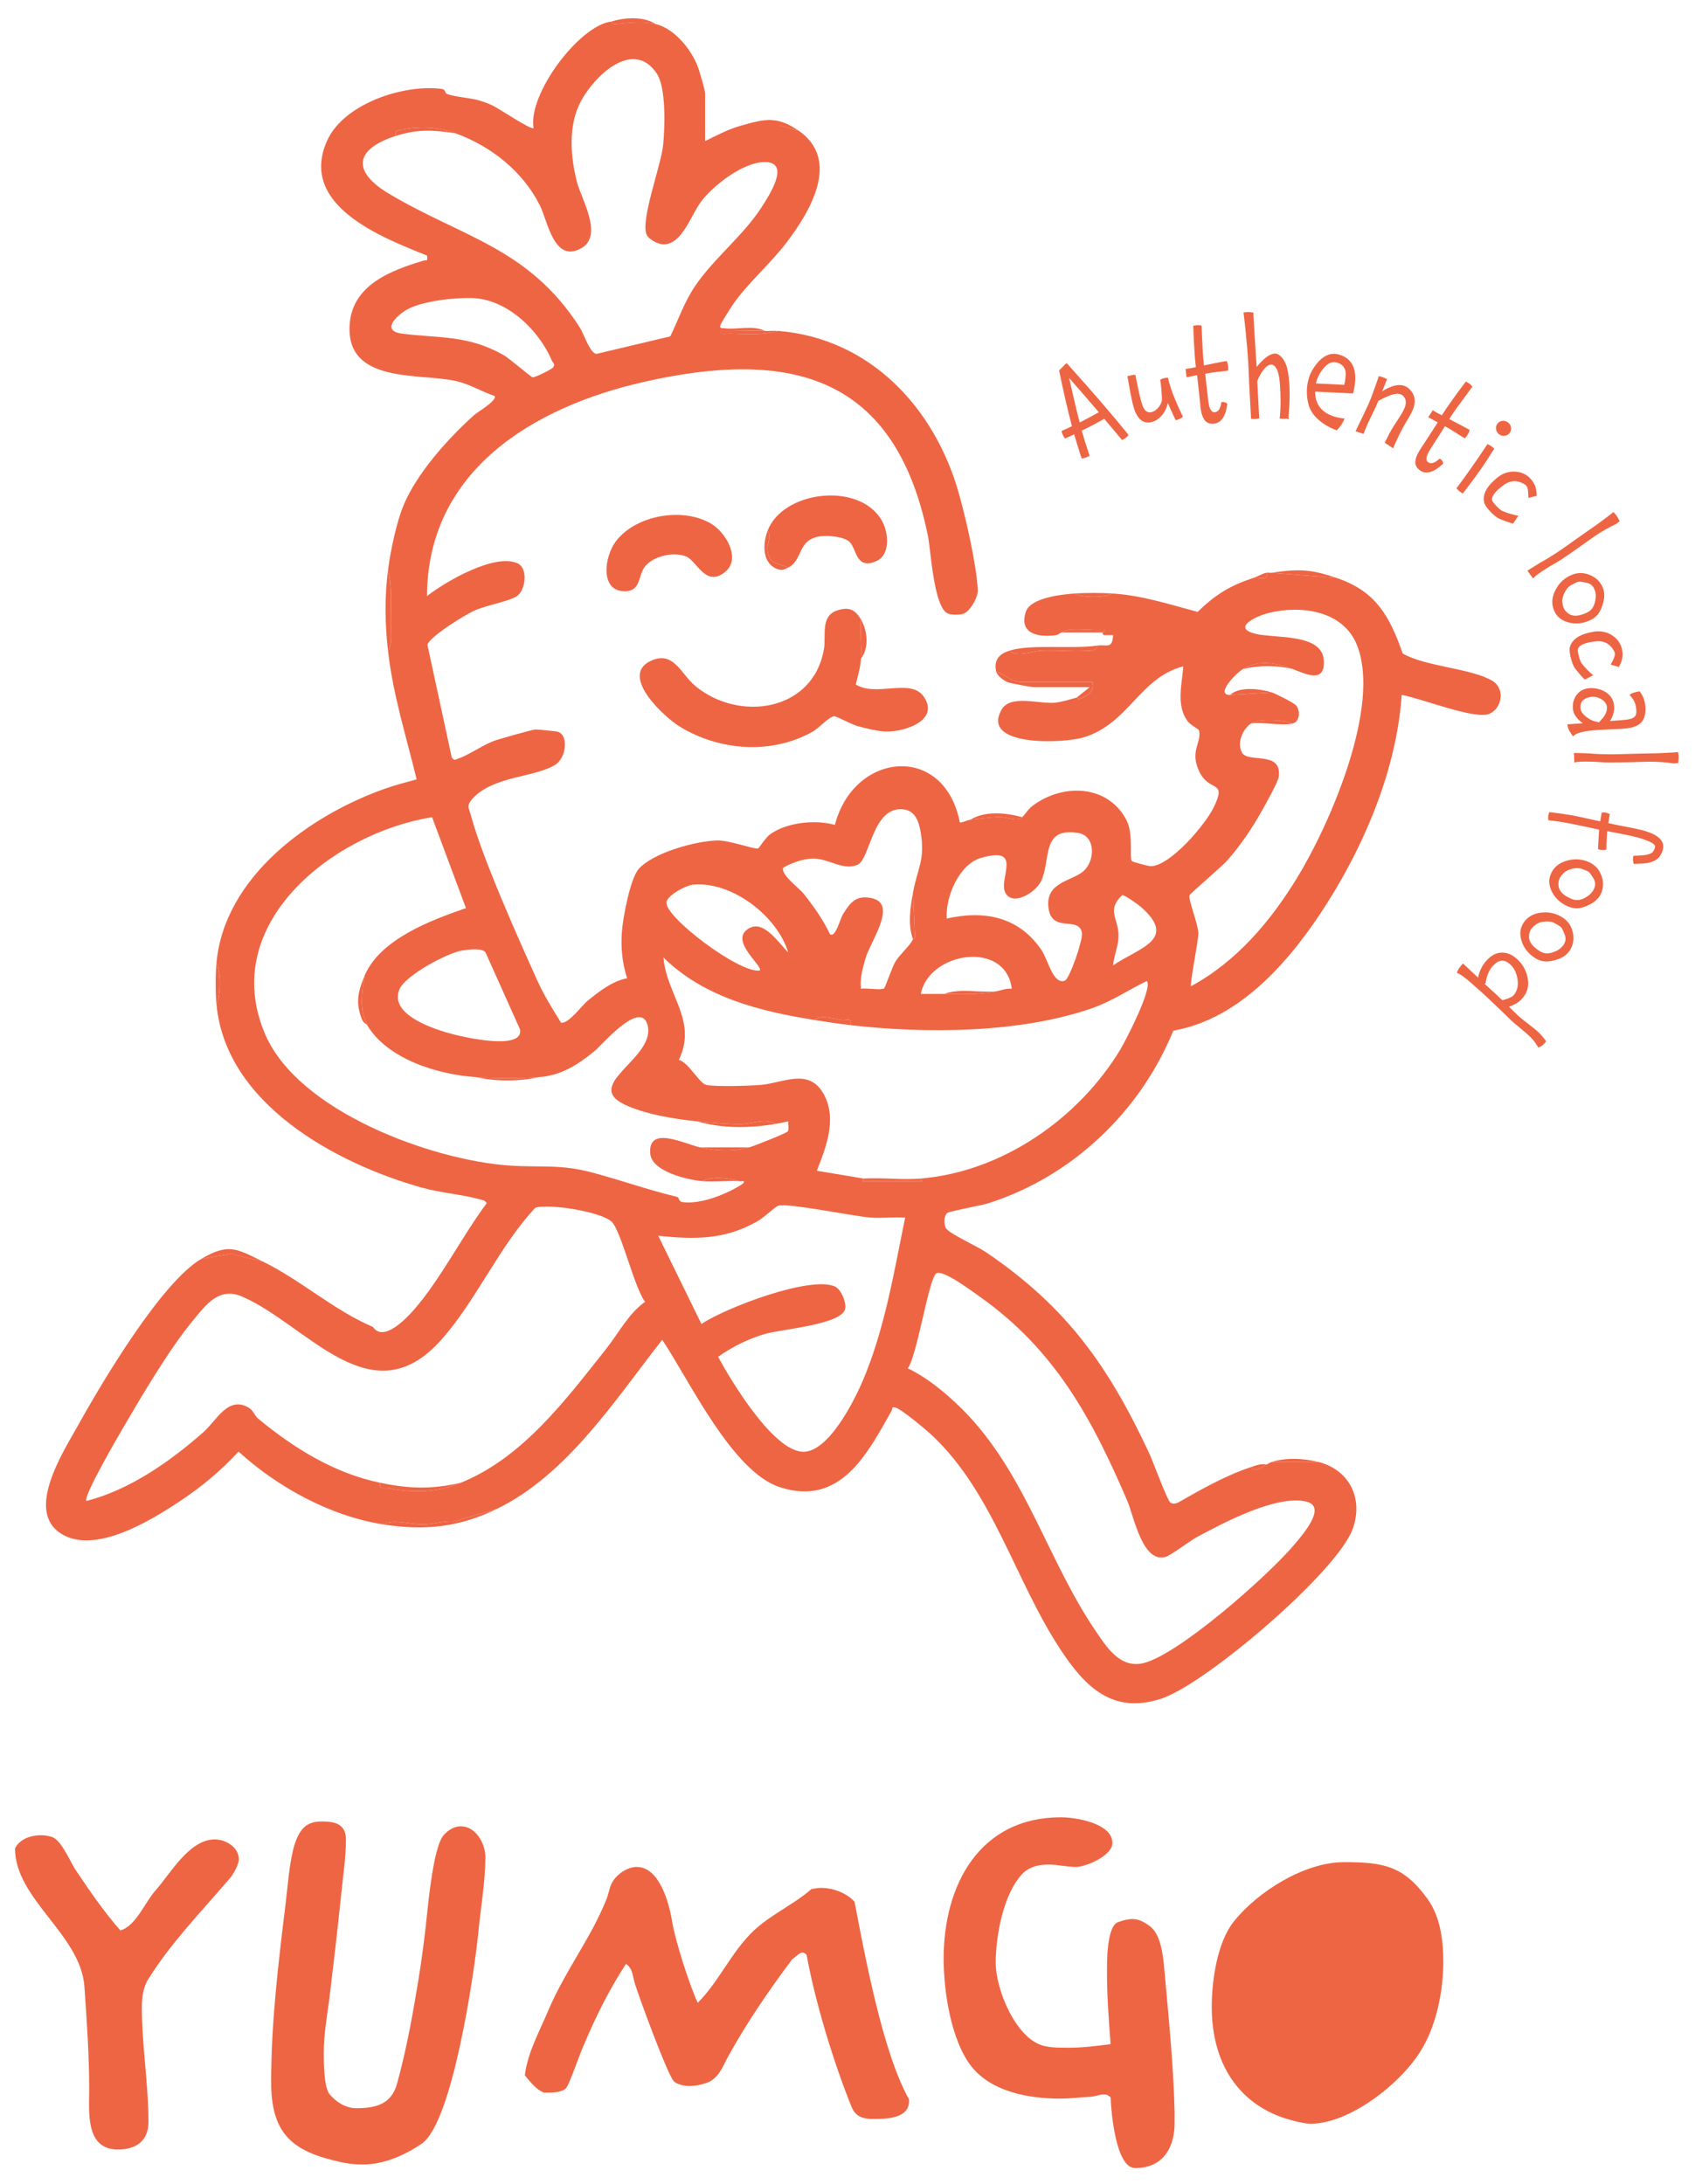 <?xml version="1.0" encoding="UTF-8"?>
<svg id="Layer_1" xmlns="http://www.w3.org/2000/svg" version="1.1" viewBox="0 0 919.83 1184.72">
  <!-- Generator: Adobe Illustrator 29.4.0, SVG Export Plug-In . SVG Version: 2.1.0 Build 152)  -->
  <defs>
    <style>
      .st0 {
        isolation: isolate;
      }

      .st1 {
        fill: #ee6544;
      }
    </style>
  </defs>
  <g>
    <path class="st1" d="M809.87,369.34c-11.11-6.79-36.11-7.64-48.65-14.81-7.17-20.49-14.67-33.87-35.86-41.01l-35.27-2.82c-.89.13-1.96-.17-2.81,0,1.03,4.56-3.33,2.46-7.06,2.82-12.59,4.04-20.71,9.06-30.3,18.41-15.09-4.02-30.16-8.95-45.87-9.95-5.51,2.39-15.93,2.34-21.15,0-6.99.48-23.68,2.37-26.17,9.78-3.97,11.77,6.24,14.06,15.76,12.86,2.1-.27,3.18-1.47,3.36-1.48.49-.07,2.05-1.27,4.79-1.51,6.08-.54,13.02.56,19.21.13-.18.65-1.41,1.17-1.43,1.38-.07.64,0,1.2.71,1.4h4.94c-.48,7.79-3.4,4.93-8.47,5.65-.99,3.22-3.64,2.75-6.27,2.91-7.96.45-16.14-.49-24.11-.14-5.46.24-12.54,3.76-17.58.06-5.56,1.78-8.44,5.22-7.04,11.28,4.09,1.37,8.89,5.65,13.4,5.65h38.78c1.57,4.81-2.75,7.82-6.96,9.16-.86.27-1.43-.72-1.5-.71-3.76,1-8.23,2.48-12,2.81-8.64.73-24-4.55-28.74,3.68-11.73,20.33,33.62,18.48,44.66,15.06,24.52-7.61,30.1-32.3,53.9-38.49-.68,9.67-3.97,20.88,2.17,29.56,1.68,2.37,6.16,4.38,6.37,5.28,1.54,6.66-5.2,10.96.08,22.14,5.56,11.76,15.3,4.19,7.91,19.48-4.53,9.35-23.44,31.68-34.1,31.96-1.34.04-10.17-2.37-10.45-2.82-1.19-1.81.92-14.84-2.72-21.97-9.98-19.54-34.56-20.32-50.94-8.05-2.7,2.02-3.92,4.59-5.76,6.23-3.15,2.78-7.81-.17-11.94-.08-5.46.08-10.87.88-16.26,1.5-1.4.16-5.1,1.91-5.63,1.41-8.49-43.22-57.52-38.29-67.8,1.38-10.53-3.01-26.09-1.38-35.08,5.05-2.6,1.86-6.14,7.69-6.65,7.76-2.53.4-15.5-4.55-22.31-4.36-11.61.32-34.59,6.62-42.44,15.47-4.63,5.22-8.68,26.94-9.15,34.56-.54,8.64.24,16.53,2.88,24.72-7.99,1.47-15.04,7.04-21.18,12-3.5,2.81-10.48,12.76-14.68,12.1-4.57-7.36-9.19-14.74-12.79-22.69-10.41-23-29.82-66.4-36.04-89.48-1.12-4.18-2.72-5.48.72-9.28,11.44-12.58,33.7-11.41,44.99-18.48,5.96-3.73,7.38-15.97,1.37-17.92-.69-.23-11.52-1.31-12.24-1.21-2.85.41-16.96,4.49-20.92,5.68-6.62,2-15.11,8.29-20.95,10.11-1.72.55-2.09,1.41-3.47-.71l-13.19-61.02c1.28-4.55,20.46-16.24,25.34-18.48,6.42-2.95,19.02-5.08,23.15-7.86,4.87-3.28,6.18-14.97.66-17.72-12.14-6.08-39.57,9.91-49.37,17.65.24-68.18,57.86-102.55,117.31-116.11,80.54-18.35,136.79-3.37,154.51,83.34,1.68,8.19,3.18,39.91,11.24,42.37,2.12.65,5.83.69,7.93.01,3.6-1.14,8.09-8.85,7.91-12.92-.65-13.61-6.58-39.55-10.48-53.11-13.21-46.04-48.2-83.51-98.02-87.45-7.58,2.34-18.04,1.74-26.1,1.41-1.72-.07-5.25,1.06-4.91-1.4,7.95.21,16.02-.35,23.96-.01-6.3-3.28-15.04-.51-21.88-1.41-1.41-.18-3.06.37-2.08-2.09.48-1.2,5.31-8.88,6.42-10.52,8.08-11.79,20.61-22.43,29.41-34.05,12.81-16.93,29.39-44.59,6.47-60.54l-10.55-2.85-20.49.04c-7.55,2.15-12.85,5.11-19.74,8.46v-26.09c0-1.47-3.13-12.2-3.98-14.37-3.6-9.32-12.66-20.64-22.83-23.01-7.65-1.78-14.5-.64-21.84,0-2.32.2-2-1.41-2.13-1.4-17.38,1.96-45.45,39.32-42.31,57.81-1.21,1.27-18.82-10.65-22.28-12.27-10.38-4.88-16.08-3.52-24.61-6.17-1.3-.41-.59-2.5-3.09-2.82-20.57-2.64-53.2,8.03-62.15,28.32-15.36,34.77,29.28,52.1,54.3,62.08.42,3.71-.07,2.23-2.06,2.82-17.56,5.28-38.7,13.19-39.93,34.97-1.82,32.02,38.09,25.82,57.79,30.31,7.58,1.72,13.67,5.68,20.87,8.06,1.75,2.37-9.25,8.7-11.29,10.55-13.98,12.64-30.72,31.17-38.06,48.67-3.81,9.09-7.21,25.14-8.46,35.27,2.33,8.75,1.41,19.5,1.45,28.83.01,4.55,1.07,11.04-1.45,14.89,2.6,23.7,9.93,46.7,15.53,69.79-5.65,1.57-11.39,3.02-16.94,4.97-40.82,14.32-87.39,47.71-91.68,94.49,2.39,6.01,2.34,16.86,0,22.57,4.93,53.97,64.92,86.42,111.42,99.43,10.43,2.91,22.19,3.74,31.67,6.41,1.54.44,2.6.42,3.56,2.05-13.29,17.77-25.07,41.31-39.49,57.79-4.69,5.35-16.66,17.63-22.24,9.35-21.26-9.11-38.74-25.1-59.54-35.39l-17.62-4.32-16.22,2.91c-21.52,12.83-53.38,66.28-66.31,89.55-8.25,14.82-29.75,47.54-8.94,59.75,18.3,10.73,47.96-7.47,63.57-17.8,11.76-7.79,22.59-16.7,32.12-27.09,21.15,19.27,49.71,34.96,78.29,39.46,6.51-3.08,14.37.17,21.93.07,5.59-.07,11.04-2.2,16.74-1.6l23.38-6.93c38.15-18.64,64.04-59.13,89.57-91.66,14.56,21.69,37.86,71.55,63.87,79.97,32.87,10.65,47.44-18.16,60.64-41.51.71-1.24-.51-2.39,2.23-1.64,3.16.85,16.87,12.34,19.99,15.3,32.95,31.22,44.77,78.45,69.18,115.59,13.5,20.53,28.38,35.69,54.95,26.95,24.1-7.91,95.54-68.8,103.88-92.16,5.84-16.33-1.75-31.91-18.59-36.23h-25.4c-1.34.44-2.05,1.1-2.81,1.4-2.17.86-6.18,4.91-8.47,1.41-13.68,4.49-26.94,12.06-39.43,19.16-1.44.66-2.94,1.02-4.36,0-1.61-1.16-9.54-22.73-11.41-26.71-22.24-47.49-44.75-79.29-88.48-108.99-4.59-3.11-18.64-9.54-21.36-12.49-1.88-2.03-1.74-7.41.34-8.88,1.37-.99,18.24-3.97,22.25-5.24,45.5-14.53,82.38-49.68,100.32-93.6,37.05-6.56,64.38-39.07,83.62-69.42,20.97-33.09,37.67-73.4,40.32-112.71,9.91,1.57,39.73,13.6,47.56,10.24,6.88-2.95,8.8-13.54,1.68-17.89h-.02ZM210.98,105.03c-20.16-12.04-18.51-24.16,3.8-31.3-.79-3.39,1.78-3.12,4.14-3.54,9.93-1.81,18.95-1.26,28.31,2.13,19.34,7.02,36.72,20.78,45.9,39.43,4.11,8.33,7.65,31.57,22.6,22.72,11.68-6.89-.24-26.54-2.61-35.65-3.6-13.89-4.86-30.85,2.09-43.85,7.37-13.81,28.48-34.28,41.25-15.01,5.08,7.65,4.33,29.04,3.43,38.54-1.07,11.21-12.49,40.97-8.97,48.81,1.23,2.74,6.64,5.45,9.63,5.25,10.31-.66,14.41-16.56,20.7-24.24,6.93-8.49,21.98-20.06,33.28-20.4,15.09-.44,2.81,18.18-1.14,24.34-9.91,15.46-25.96,27.81-36.13,42.83-5.99,8.82-8.94,17.97-13.53,27.39l-39.95,9.47c-3.47.13-6.97-10.91-9.12-14.27-27.8-43.41-63.96-48.92-103.67-72.65h-.01ZM218.23,181c-11.62-1.47-3.2-9.74,2.61-13.05,8.29-4.72,26.37-6.64,35.78-6.24,18.72.8,35.85,17.34,42.88,33.95.58,1.38,2.02,1.61.69,3.64-.64.97-9.95,5.6-11.17,5.38-.99-.2-12.55-10.28-15.98-12.21-19.33-10.81-34.34-8.89-54.81-11.48h0ZM532.36,465.39c23.18-6.75,9.37,11.18,13.16,18.79,3.8,7.64,16.28.21,19.36-6.04,5.7-11.59-.24-29.49,20.03-26.32,9.9,1.55,9.35,15.05,3.2,20.64-6.17,5.62-21.32,5.87-19.06,20.51,2.05,13.31,16.65,3.76,18.09,13.14.59,3.83-6.72,24.99-9.33,25.89-6.38,2.2-8.94-11.2-12.66-16.67-12.23-18-30.78-21.66-51.35-17.05-.88-11.66,6.66-29.44,18.57-32.9h0ZM549.06,536.36c-2.96-.3-5.68.85-8.47,1.41-9.39,1.89-18.4,1.6-28.21,1.41-4.22-.08-8.47.07-12.69,0,4.36-22.79,46.07-29.52,49.37-2.82h0ZM424.87,470.84c4.5-2.72,10.98-5.03,16.29-5.1,8.57-.14,16.57,6.92,24.34,3.29,6.79-3.19,7.98-32.03,24.88-29.96,6.32.78,8.23,6.55,9.19,12.07,2.67,15.3-1.67,19.74-4.11,33.04l1.06,23.66c.38,1.07-.89,1.38-1.06,1.72-1.91,3.78-7.14,8.12-9.63,12.24-1.81,3.02-5.42,13.95-6.08,14.37-1.79,1.16-9.61-.4-12.51.2-.66-5.9.92-11.05,2.47-16.59,2.47-8.82,17.56-29.27,3.59-32.49-8.6-1.98-11.87,2.16-15.95,8.82-1.37,2.23-4.07,13.06-6.99,10.62-3.54-7.65-8.94-15.25-14.17-21.81-2.77-3.47-12.01-9.93-11.31-14.09h0ZM361.69,489.32c.73-3.83,10.56-9.11,14.6-9.44,21.08-1.79,45.36,16.96,51.46,36.75-5.6-5.44-14.08-19.16-22.67-12.1-8.25,6.78,9.36,19.84,7.16,21.95-10.89,1.67-52.05-29.37-50.54-37.16h0ZM263.45,516.59l18.82,41.97c1.64,11.34-29.75,4.22-36.47,2.48-9.87-2.56-35.3-10.62-28.89-24.66,3.37-7.37,26.02-19.64,34.18-20.81,3.2-.45,10.28-1.48,12.35,1.02h.01ZM144,561.29c-26.1-60.3,37.17-109.56,90.47-117.97l18.4,49.3c-19.09,6.56-46.76,16.96-55.02,36.69-1.43,9.42-2.98,17.87,1.41,26.8,11.07,18.51,38.35,26.81,59.24,28.21,9.84.66,24.04.71,33.86,0,12.01-.88,21.11-6.61,30.28-14.15,4.05-3.35,24.66-27.69,28.66-14.49,5.46,18.04-35.42,32.4-12.42,43.46,11.01,5.28,27.4,7.98,39.52,9.15,6.54.64,16.87,1.51,23.27,1.51,6.41-.01,13.51-3.53,19.05-.1,2.39-.41,4.69-.93,7.04-1.4-.2,1.67.55,4.07-.24,5.41-.56.97-18.34,7.99-20.91,8.68-8.91,2.41-17.77,1.96-26.8,0-8.05-1.74-28.48-12.35-26.91,3.56.95,9.57,20.12,14.1,28.32,14.78,5.29-2.8,13.98-1.84,19.74,0,1.1.35,4.09-.88,2.13,1.41-8.17,5.48-22.84,11.32-32.56,9.98-2.51-.35-1.84-2.53-3.06-2.84-16.38-3.98-30.17-8.95-45.83-13.16-17.82-4.79-28.21-2.65-45.49-3.88-42.31-3.01-114.13-29.37-132.15-70.96h0ZM328.99,731.67c-22.01,27.69-45.28,59.06-78.95,72.68-13.13,5.31-25.09,5.62-39.07,3.01-2.61-.48-5.49,1.21-4.66-3.01-24.89-5.15-46.76-18.73-66.14-34.7-1.98-1.62-2.61-4.52-5.24-6.06-11.21-6.55-17.34,6.95-24.51,13.27-18.04,15.91-39.94,31.3-63.49,37.36-2.06-2.13,17.34-35.34,20.02-39.93,10.22-17.49,24.62-41.89,37.22-57.28,7.51-9.16,14.58-19.21,27.46-13.57,35.49,15.57,69.94,66.02,107.85,23.34,19.23-21.66,31.29-50.56,51.05-71.65,7.72-2.27,35.18,2.1,41.28,7.5,5.17,4.57,12.4,35.99,18.25,43.55-9.08,6.49-14.2,16.81-21.08,25.48h0ZM468.45,748.43c-4.77,11.29-18.92,39.71-32.91,39.09-16.08-.72-38.57-38.1-45.86-51.49,7.62-5.42,16.69-9.9,25.68-12.48,8.73-2.48,41-5.01,43.2-13.31.96-3.57-2.15-10.89-5.45-12.35-13.43-6.01-59.51,11.59-72.47,20.33l-23.42-47.85c19.6,2.05,35.99,2.22,53.62-7.75,3.84-2.16,9.12-7.45,11.29-8.46,4.24-1.98,41.27,5.65,50.05,6.31,6.3.47,12.73-.32,19.03.01-6.03,29.31-11.04,60.24-22.77,87.94h0ZM532.01,703.62c40.55,28.77,60.54,65.82,79.78,110.62,3.5,8.13,8.06,33.5,20.51,30.41,2.85-.69,13.3-8.74,17.35-10.91,14.39-7.74,43.05-22.97,59.17-19.2,11.69,2.75-2.13,18.24-6.72,23.69-13.72,16.25-61.85,58.94-81.38,63.9-12.85,3.25-20.25-8.67-26.58-18.04-25.05-37.05-36.85-81.96-68.25-115.81-8.92-9.61-21.56-20.49-33.26-26.01,5.17-7.03,11.38-48.95,15.49-51.53,3.56-2.24,19.94,10.09,23.89,12.89h0ZM608.02,569.24c-22.6,37.5-63.93,66.31-108.33,70.08l.72,1.41h-32.49l.73-1.41-25.4-4.24c5.05-12.66,11.03-28.07,3.91-41.27-8.06-14.94-22.02-6.31-34.25-5.29-6.3.52-24.1,1.09-29.61.03-3.64-.69-9.6-12.21-14.91-13.61,10.28-21.33-6.76-35.3-8.34-55.51,22.02,21.63,52.15,29.11,81.8,33.86,3.7-3.09,10.35-.65,14.81.06,2.63.41,5.73-1.79,4.93,2.77,40.87,4.67,91.94,4.42,131.12-9.23,10.63-3.7,19.67-9.91,29.66-14.74,3.3,3.76-11.35,32.09-14.36,37.1h0ZM604.07,523.67c.41-5.65,2.95-10.35,2.92-16.22-.03-9.29-6.71-13.65,2.03-21.9,1.47.03,8.41,4.94,9.98,6.3,20.61,17.9-1.12,22.32-14.94,31.82h0ZM703.93,476.15c-14.41,23.58-32.92,45.5-57.55,58.8-.88-1.16,4.04-24.5,3.92-28.91-.1-4.72-5.72-18.54-4.73-20.44.65-1.24,17.32-15.3,20.58-19,6.92-7.88,13.44-17.44,18.54-26.6,1.98-3.54,9.04-16,9.33-18.9,1.47-14.27-17.03-6.75-20.16-13.06-2.64-5.35.52-12.38,4.94-15.53,3.67-2.61,18.3-2.12,22.58,0,4.04-.97,4.4-6.82,2.05-9.78-1.19-1.47-11.1-6.44-13.34-7.14l-22.56,1.41c-8.22-.04,2.98-11.63,7.04-14.1,8.74-5.28,17.97-3.2,26.81,0,6.85,2.5,17.96,8.46,16.98-4.93-1.06-14.4-26.33-11.62-36.78-14.09-13.54-3.19-.13-9.63,7-11.39,17.45-4.31,40.21-1.31,47.75,17.31,13.37,33.02-14.58,97.22-32.42,126.37l.02-.02h0Z"/>
    <path class="st1" d="M480.63,396.82c-4.32-.13-11.11-1.79-15.42-2.99-3.08-.85-11.39-5.39-12.55-5.29-2.77.21-8.17,6.37-11.46,8.24-22.28,12.68-50.7,10.6-72.26-2.6-8.85-5.42-32.18-27.22-16.46-35.34,12.83-6.64,16.93,6.64,24.62,13.09,23.61,19.85,64.27,14.32,70.05-19.96,1.21-7.17-2.09-17.87,7.31-20.88,6.24-2,9.66-.41,12.78,5-.68,6.9.55,14.19,0,21.16-.45,5.63-1.64,8.8-2.81,14.06,10.91,6.93,29.59-3.5,36.68,6.35,9.29,12.92-9.94,19.48-20.49,19.16h0Z"/>
    <path class="st1" d="M393.5,310.27c-10.62,8.57-15.3-6.01-21.11-8.39-6.75-2.74-17.61-.34-22.24,5.25-4.14,4.98-1.96,14.17-11.96,13.58-12.65-.76-10.08-18.86-4.14-26.85,10.8-14.56,36.54-18.88,51.88-9.77,7.92,4.7,16.46,18.97,7.55,26.17h.02,0Z"/>
    <path class="st1" d="M475.69,304.31c-11.15,5.1-10.79-6.35-14.47-10.17-3.04-3.12-11.66-3.73-15.87-3.23-12.75,1.5-9.59,13.19-17.59,16.96-5.49-2.26-10.45-1.88-11.28-9.3-.44-3.84,2.6-7.72-.01-10.45,8.17-22.11,50.53-27.14,62.35-5.22,3.4,6.31,4.36,18-3.12,21.42h-.01Z"/>
    <path class="st1" d="M585.81,379.1c-.86.27-1.43-.72-1.5-.71l7.04-5.63h-30.33c-1.58,0-12.38-2.02-14.2-2.72-2.16-.83-5.73-3.53-6.24-5.75,4.09,1.37,8.89,5.65,13.4,5.65h38.78c1.57,4.81-2.75,7.82-6.96,9.16h0Z"/>
    <path class="st1" d="M595.6,350.18c-.99,3.22-3.64,2.75-6.27,2.91-7.96.45-16.14-.49-24.11-.14-5.46.24-12.54,3.76-17.58.06,11.77-3.76,33.5-.76,47.96-2.82h0Z"/>
    <path class="st1" d="M269.78,818.45c-20.6,10.07-39.42,12.03-62.05,8.46,6.51-3.08,14.37.17,21.93.07,5.59-.07,11.04-2.2,16.74-1.6l23.38-6.93h0Z"/>
    <path class="st1" d="M725.36,313.52l-35.27-2.82c14.81-2.23,21.37-1.88,35.27,2.82Z"/>
    <path class="st1" d="M433.39,70.91l-10.55-2.85-20.49.04c12.76-3.64,19.47-5.22,31.03,2.81h.01Z"/>
    <path class="st1" d="M142.84,684.46l-17.62-4.32-16.22,2.91c14.91-8.89,19.41-5.73,33.84,1.41h0Z"/>
    <path class="st1" d="M554.7,443.28c-3.15,2.78-7.81-.17-11.94-.08-5.46.08-10.87.88-16.26,1.5,8.19-5,19.31-3.83,28.21-1.41h-.01Z"/>
    <path class="st1" d="M467.25,357.24c.55-6.97-.68-14.26,0-21.16,3.47,6.04,4.5,15.37,0,21.16Z"/>
    <path class="st1" d="M355.81,13.08c-7.65-1.78-14.5-.64-21.84,0-2.32.2-2-1.41-2.13-1.4,7.13-2.27,17.63-2.89,23.97,1.4Z"/>
    <path class="st1" d="M715.49,793.07h-25.4c7.58-2.48,17.62-2,25.4,0Z"/>
    <path class="st1" d="M422.11,179.52c-7.58,2.34-18.04,1.74-26.1,1.41-1.72-.07-5.25,1.06-4.91-1.4,7.95.21,16.02-.35,23.96-.01,2.34.1,4.73-.18,7.06,0h-.01Z"/>
    <path class="st1" d="M599.85,341.75c-.18.65-1.41,1.17-1.43,1.38h-22.57c.49-.07,2.05-1.27,4.79-1.51,6.08-.54,13.02.56,19.21.13Z"/>
    <path class="st1" d="M117.46,544.83c-.56-6.11-.56-16.46,0-22.57,2.39,6.01,2.34,16.86,0,22.57Z"/>
    <path class="st1" d="M604.05,321.97c-5.51,2.39-15.93,2.34-21.15,0,6.34-.44,14.8-.41,21.15,0Z"/>
    <path class="st1" d="M427.76,307.87c-2.15,1-3.12,1.76-5.69.88-8.47-2.92-8.26-13.44-5.6-20.63,2.61,2.72-.42,6.61.01,10.45.83,7.43,5.79,7.04,11.28,9.3h0Z"/>
    <path class="st1" d="M687.28,794.47c-2.17.86-6.18,4.91-8.47,1.41,2.88-.95,5.27-2.05,8.47-1.41Z"/>
    <path class="st1" d="M680.22,313.52c2.1-.68,4.6-2.34,7.06-2.82,1.03,4.56-3.33,2.46-7.06,2.82Z"/>
    <path class="st1" d="M210.55,353.01c-1.67-15.2-1.87-28.53,0-43.72,2.33,8.75,1.42,19.5,1.46,28.83.02,4.55,1.07,11.05-1.46,14.9h0Z"/>
    <path class="st1" d="M420.7,609.71c-13.57,2.34-29.01,2.54-42.31-1.41,6.54.63,16.88,1.51,23.27,1.5,6.41,0,13.51-3.52,19.04-.09Z"/>
    <path class="st1" d="M250.04,804.35c-13.13,5.31-25.08,5.63-39.06,3.02-2.62-.49-5.49,1.21-4.67-3.02,15.83,3.28,27.79,3.64,43.72,0h.01Z"/>
    <path class="st1" d="M247.22,72.33c-12.13-1.88-20.65-2.36-32.44,1.41-.8-3.39,1.78-3.12,4.14-3.55,9.92-1.8,18.94-1.26,28.3,2.14h0Z"/>
    <path class="st1" d="M468.66,639.33c10.09-.62,21.07.85,31.03,0l.73,1.41h-32.49l.73-1.41Z"/>
    <path class="st1" d="M292.35,584.32c-10.1,2.37-23.75,2.37-33.85,0,9.84.66,24.04.71,33.85,0Z"/>
    <path class="st1" d="M495.45,509.56c-2.87-7.92-1.47-17.37,0-25.39l1.07,23.66c.38,1.09-.9,1.39-1.07,1.73h0Z"/>
    <path class="st1" d="M441.86,553.29c3.71-3.09,10.35-.65,14.82.05,2.62.41,5.72-1.79,4.92,2.77-6.55-.75-13.23-1.78-19.75-2.82h.01Z"/>
    <path class="st1" d="M690.1,375.57l-22.57,1.41c5.12-4.79,16.44-3.31,22.57-1.41Z"/>
    <path class="st1" d="M540.59,537.77c-9.38,1.89-18.39,1.6-28.21,1.41,8.55-3.22,19.17-.57,28.21-1.41Z"/>
    <path class="st1" d="M406.6,622.4c-8.91,2.41-17.77,1.95-26.8,0h26.8Z"/>
    <path class="st1" d="M701.38,392.5c-5.77,1.38-16.14-1-22.57,0,3.67-2.61,18.29-2.12,22.57,0Z"/>
    <path class="st1" d="M400.96,640.74c-6.46-.38-13.36.53-19.75,0,5.3-2.79,13.98-1.84,19.75,0Z"/>
    <path class="st1" d="M199.26,556.11c-.39-.66-2.06-1.08-2.93-3.35-3.46-9-2.05-14.92,1.52-23.45-1.44,9.41-2.98,17.88,1.41,26.8Z"/>
    <path class="st1" d="M701.38,362.88c-8.83-2.03-17.95-2.03-26.8,0,8.73-5.28,17.97-3.21,26.8,0Z"/>
  </g>
  <g class="st0">
    <g class="st0">
      <path class="st1" d="M84.45,1025.42c8.12-9.09,18.18-27.6,32.15-27.6,5.85,0,12.99,4.22,12.99,10.72,0,2.92-2.92,8.12-4.87,10.39-14.94,17.54-31.82,34.74-44.16,54.55-2.92,4.55-3.57,10.07-3.57,15.59,0,20.78,3.57,41.24,3.57,62.02,0,10.39-6.82,14.94-16.56,14.94-17.86,0-15.59-20.46-15.59-32.8,0-18.19-1.3-37.02-2.6-55.53-1.95-28.25-37.67-47.41-37.67-75.01,2.6-5.2,8.77-7.14,13.96-7.14,2.27,0,4.22.33,6.17.97,4.87,1.62,9.74,12.99,12.34,17.21,7.79,11.69,15.59,23.05,24.68,33.45,8.44-2.27,13.31-15.26,19.16-21.76h0Z"/>
      <path class="st1" d="M185.11,1028.02c-1.95,19.16-4.22,38.32-6.49,57.15-1.3,9.09-2.92,19.16-2.92,28.25,0,4.87,0,19.16,3.25,22.73,3.57,4.22,8.77,7.47,14.29,7.47,11.04,0,19.48-2.27,22.41-13.96,4.22-15.59,7.47-31.82,10.07-47.73,1.95-11.04,3.57-22.08,4.87-33.12,1.3-9.42,3.9-47.73,10.72-53.9,2.27-2.27,5.2-4.22,8.77-4.22,8.12,0,13.31,9.42,13.31,16.56,0,13.96-2.6,27.93-3.9,41.89-2.27,22.08-13.96,101.96-30.52,113.65-9.42,6.49-20.78,11.37-32.15,11.37-4.87,0-9.74-.65-14.61-1.95-25.33-5.85-35.07-16.56-35.07-42.87,0-31.82,3.9-64.62,7.79-96.12,1.3-10.39,1.95-22.41,4.87-32.47,2.6-7.79,5.85-12.66,14.61-12.66,6.82,0,13.31.97,13.31,9.74,0,10.07-1.62,20.13-2.6,30.2h-.01Z"/>
      <path class="st1" d="M409.17,1047.18c9.42-8.77,21.43-13.96,31.17-22.41,1.62-.32,3.25-.65,5.2-.65,6.49,0,13.64,2.6,18.18,7.47,5.52,28.58,15.26,81.83,29.55,107.16.97,10.71-12.66,10.71-19.48,10.71-4.87,0-9.09-.97-11.37-5.84-9.74-23.71-20.13-57.8-24.68-83.13-.65-.65-1.3-1.3-2.27-1.3-1.62,0-3.9,2.6-5.52,3.57-12.66,16.88-25.33,35.39-35.39,53.9-2.6,5.2-5.2,11.37-11.37,13.31-2.92.97-5.84,1.62-9.09,1.62-2.27,0-6.49-.65-8.44-2.6-3.57-3.9-18.83-45.46-21.11-52.93-1.3-3.9-.97-8.12-4.87-10.71-9.09,13.96-16.56,28.9-23.06,44.49-1.95,4.22-7.14,19.48-9.09,22.41-1.62,2.6-6.82,2.92-9.74,2.92h-2.6c-4.22-1.62-7.47-5.85-10.39-9.42,1.62-12.66,8.12-24.03,12.99-35.72,6.82-15.91,16.56-30.2,24.68-45.46,2.6-5.2,5.2-10.39,7.14-15.59.65-2.27,1.3-5.2,2.27-7.14,2.27-4.87,8.44-9.09,13.64-9.09,12.34,0,17.54,19.48,19.16,29.22,1.62,10.39,9.42,34.75,13.96,44.49,11.69-11.69,18.18-27.6,30.52-39.29h0Z"/>
      <path class="st1" d="M583.86,1012.76c-4.87,0-9.74-1.3-14.94-1.3-4.87,0-9.74.97-13.64,4.55-10.72,10.71-14.94,34.1-14.94,48.71s11.04,41.56,26.3,45.14c4.22.97,8.77.97,12.99.97,7.79,0,15.26-.97,23.06-1.95-.97-12.66-1.95-25.65-1.95-38.64,0-5.2-.33-25.65,6.17-27.6,2.6-.97,5.2-1.62,7.79-1.62,3.57,0,6.82,1.95,9.74,4.22,5.84,4.87,6.82,16.56,7.47,23.71,2.27,25.33,4.87,50.98,5.52,76.63v4.87c.33,13.96-5.84,25.65-21.43,25.65-10.39,0-12.99-29.88-13.31-38.32-.97-.97-1.95-1.62-3.57-1.62-2.6,0-5.2,1.3-8.12,1.3-5.2.32-10.39.97-15.59.97-16.89,0-37.02-3.57-48.06-17.21-11.37-14.29-15.26-41.24-15.26-58.78,0-39.94,19.48-76.63,63.65-76.63,8.12,0,27.93,3.25,27.93,13.96,0,6.82-14.29,12.99-19.81,12.99h0Z"/>
      <path class="st1" d="M771.23,1112.12c-10.72,17.86-38.64,39.94-60.07,39.94-1.62,0-3.25-.33-4.87-.65-32.47-6.17-48.71-30.52-48.71-62.67,0-14.29,2.92-35.07,12.01-46.44,12.99-16.23,38.32-32.15,59.75-32.15s32.47,1.95,45.46,20.13c6.82,9.42,8.44,22.41,8.44,33.77,0,15.59-3.57,34.42-12.01,48.06h0Z"/>
    </g>
  </g>
  <g class="st0">
    <g class="st0">
      <path class="st1" d="M608.95,238.72l-9.71-11.53c-3.57,2.02-7.63,4.21-12.19,6.42,1.14,4.14,2.57,8.71,4.25,13.67-1.67.88-3.1,1.36-4.29,1.43l-.73-2.1c-.56-1.89-1.76-5.57-3.38-10.99-1.4.68-3.07,1.41-4.96,2.26-1.06-1.44-1.65-2.81-1.84-4.09,2.01-.91,3.85-1.73,5.61-2.58-2.22-8.45-4.57-18.5-6.96-30.26l4.03-4.05c13.9,15.42,25.13,28.44,33.63,38.97-.62,1.1-1.77,2.01-3.46,2.83v.02ZM580.19,205.03c2.07,9.32,3.95,17.36,5.72,24.15,3.71-1.87,7.19-3.78,10.38-5.54-5.36-6.28-10.68-12.5-16.1-18.61h0Z"/>
    </g>
  </g>
  <g class="st0">
    <g class="st0">
      <path class="st1" d="M638.04,228.01c-1.63-3.46-3.08-6.49-4.28-9.39-.61,2.66-1.69,4.85-3.27,6.7-1.51,1.83-3.34,3.01-5.28,3.55-4.82,1.33-8.21-1.44-10.15-8.44-.61-2.19-1.21-5.12-1.91-8.84-.42-2.51-.85-5.02-1.34-7.51,1.88-.52,3.29-.78,4.3-.79,1.39,6.96,2.38,11.54,2.99,13.73.66,2.38,1.23,3.97,1.81,4.82,1.05,1.6,2.48,2.14,4.17,1.68,1.25-.35,2.45-1.15,3.56-2.47,1.05-1.3,1.7-2.63,1.89-3.89.07-.96-.04-2.82-.27-5.59-.19-2.64-.43-4.46-.67-5.61,1.48-.75,2.86-1.13,4.23-1.03.86,3.6,1.92,6.95,3.16,9.97,1.33,3.34,2.96,7.06,4.97,11.16-.8.76-2.11,1.39-3.91,1.96h0Z"/>
    </g>
  </g>
  <g class="st0">
    <g class="st0">
      <path class="st1" d="M654,202.72c.11.97.7,5.74,1.64,14.39.5,4.58,1.72,6.74,3.66,6.52,1.87-.21,3.04-2.03,3.51-5.48,1.15-.26,2.22.02,3.23.89-.89,6.76-3.31,10.36-7.18,10.78-.52.06-1.11.06-1.7-.01-3.23-.3-5.14-3.36-5.71-9.17-.13-1.23-.45-4.07-.87-8.53l-.94-8.59c-.64.14-3.78.68-5.76,1.09l-.49-4.45c1.42-.16,4.56-.76,5.57-1-.34-3.1-.61-5.55-.67-7.31-.31-4.02-.54-9.09-.75-15.14,1.79-.39,3.29-.42,4.5-.1l.11,2.21c.12,2.27.26,6.51.62,12.8.04,1.56.28,3.76.59,6.6,3.32-.69,6.71-1.39,10.1-2.02l2.18-.37c.71,1.1,1.02,3.35.89,5.13-2.74.63-6.98.7-12.55,1.77h.02Z"/>
    </g>
  </g>
  <g class="st0">
    <g class="st0">
      <path class="st1" d="M697.54,227.15c-.33.11-1.5.05-3.12-.11l.27-2.46c.26-3.5.3-7.66.11-12.35-.2-5.74-.82-9.61-1.75-11.61-.87-1.81-1.86-2.77-3.03-2.84-1.29-.14-2.78.82-4.32,2.81-1.19,1.49-2.13,3.13-2.88,4.85l-.54,1.4c.2,4.56.64,10.51.95,17.81l.13,2.28c-1.52.37-3.02.48-4.44.27l-.13-2.28c-.29-6.46-.87-14.56-1.22-24.4-.07-3.32-.87-15.66-2.74-30.99,1.45-.37,3.79-.31,5.33.04l.07,2.15c.35,6.52,1.17,18.54,1.71,27.35,3.92-4.85,7.3-7.26,10.1-7.3,1.88.04,4.49,2.27,6.01,6.45,1.23,3.52,2.56,12.24,1.3,26.55-.1.64-.11,1.88.04,2.73,0,0-.75-.56-1.87-.37l.02.02Z"/>
    </g>
  </g>
  <g class="st0">
    <g class="st0">
      <path class="st1" d="M725.86,226.46c1.2.28,2.43.44,3.8.57-.79,2.22-2.23,4.34-4.26,6.47l-2.06-.89c-2.66-1.16-5.18-2.63-7.4-4.55-3.12-2.61-5.03-5.53-5.88-8.73-1.11-4.33-1.17-8.62-.17-12.85.63-2.65,1.73-5.06,3.15-7.13,4.2-6.21,8.82-8.53,13.79-6.95,7.91,2.4,10.38,9.46,7.44,21.04l-20.58-1c-.02,7.4,4.08,12.11,12.17,14.02ZM730.2,201.6c-.42-2.44-1.96-4.13-4.71-4.92-2.48-.79-4.94.3-7.38,3.26-2.06,2.52-3.37,5.21-3.98,8.07l15.37.76c.71-3.3.95-5.71.69-7.17h.01Z"/>
    </g>
  </g>
  <g class="st0">
    <g class="st0">
      <path class="st1" d="M756.07,243.24l-4.66-3.14c.83-1.27,1.98-3.95,3.44-6.51,1.48-2.62,3.28-5.16,4.21-6.67,1.97-3.25,6.02-8.58,2.35-12.21-3.05-2.94-9.67.79-13.4,2.72l-1.62,3.76-3.85,7.96c-1.26,2.78-2.61,6.23-2.61,6.23l-4.33-1.44s5.23-10.69,7.04-14.72c1.86-4,5.61-15.19,5.61-15.19.85.15,2.86.74,4.46,1.63,0,0-1.19,3.09-2.64,6.64,3.7-2.37,10.27-5.62,14.7-1.31,6.13,5.96,1.41,12.83-1.92,18.26-1.7,2.8-5.62,10.59-6.79,13.98h.01Z"/>
    </g>
  </g>
  <g class="st0">
    <g class="st0">
      <path class="st1" d="M784.13,231.23c-.53.82-3.07,4.9-7.78,12.21-2.5,3.88-2.91,6.32-1.27,7.37,1.58,1.02,3.64.34,6.18-2.05,1.05.52,1.72,1.41,1.95,2.72-4.95,4.69-9.09,5.97-12.37,3.86-.44-.28-.89-.65-1.31-1.08-2.32-2.27-1.88-5.84,1.34-10.72.67-1.04,2.21-3.44,4.69-7.17l4.67-7.26c-.58-.3-3.36-1.85-5.16-2.78l2.42-3.77c1.2.77,4.02,2.28,4.96,2.73,1.69-2.62,3.02-4.7,4.08-6.1,2.29-3.31,5.3-7.4,8.95-12.23,1.63.82,2.82,1.74,3.56,2.75l-1.3,1.79c-1.34,1.84-3.9,5.21-7.58,10.34-.95,1.24-2.15,3.1-3.7,5.5,3.02,1.55,6.09,3.14,9.12,4.79l1.93,1.09c-.14,1.3-1.32,3.25-2.54,4.54-2.52-1.24-5.86-3.85-10.86-6.53h.02Z"/>
    </g>
  </g>
  <g class="st0">
    <g class="st0">
      <path class="st1" d="M790.35,264.91c4.25-5.59,9.91-13.56,16.87-23.99,1.44.61,2.71,1.42,3.68,2.49l-1.26,1.91c-.64,1.07-2.62,4.24-6.09,9.3-1.72,2.46-4.93,6.8-9.67,13.07-1.06-.46-2.24-1.37-3.52-2.78h-.01ZM816.32,236.43c-1.1.1-2.09-.23-2.99-.98-.85-.71-1.34-1.63-1.49-2.77-.11-1.19.18-2.14.89-2.98.71-.85,1.63-1.34,2.78-1.4s2.14.27,2.99.98c.9.75,1.39,1.68,1.49,2.77.15,1.14-.18,2.14-.89,2.98s-1.59,1.29-2.78,1.4Z"/>
    </g>
  </g>
  <g class="st0">
    <g class="st0">
      <path class="st1" d="M813.86,281.5c-1.58-.66-3.37-2.1-5.44-4.34-1.77-1.9-2.85-3.55-3.08-4.94-.69-3.7,1.02-7.5,5.16-11.34.76-.71,1.62-1.41,2.52-2.16,2.84-2.1,5.91-3.09,9.3-2.87,3.3.21,6.06,1.47,8.18,3.75,2.03,2.19,3.27,4.85,3.37,8.12l.04,1.29-4.5,1.07-.06-2.16c-.09-2.58-.58-4.16-1.47-4.83-4.12-2.82-8.12-2.74-12.05.19-1.09.83-2.08,1.58-2.89,2.33-2.48,2.3-3.51,4.23-3.2,5.72.11.69.9,1.73,2.36,3.21,1.46,1.57,2.66,2.49,3.48,2.79,2.67,1.07,5.4,1.9,8.36,2.43l-2.78,4.26c-1.41-.28-3.86-1.11-7.3-2.53h0Z"/>
    </g>
  </g>
  <g class="st0">
    <g class="st0">
      <path class="st1" d="M835.71,305.3c.11-.07,3.29-1.71,9.17-5.55,4.35-2.86,10.28-7.25,18.2-12.74,3.4-2.3,6.91-4.9,10.7-7.81l1.74-1.4c1.04.74,2.14,2.36,3.42,4.92l-1.79,1.43c-4.23,2.04-8.07,4.22-11.57,6.58-5.45,3.81-11.49,8.27-18.36,12.84-2.62,1.69-5.35,3.07-7.97,4.77-4.13,2.58-6.56,4.46-7.34,5.45l-3.03-4.25s3.94-2.39,6.84-4.25h-.01Z"/>
    </g>
  </g>
  <g class="st0">
    <g class="st0">
      <path class="st1" d="M851.45,337.71c-3.95-1.01-6.67-3.11-8.11-6.52-1.51-3.59-1.24-7.44.91-11.38,1.96-3.72,4.86-6.35,8.57-7.92,3.35-1.41,6.81-1.39,10.29.17,3.45,1.5,5.79,4.04,6.99,7.55.75,2.43.65,5.22-.43,8.5-.96,3.08-2.35,5.29-4.04,6.64-1.04.86-2.19,1.49-3.45,2.02-3.53,1.49-7.13,1.81-10.74.94h.01ZM862.84,331.29c1.35-1.14,2.34-2.82,2.81-5.2.56-2.35.43-4.48-.37-6.4-.83-1.97-2.24-3.14-4.25-3.56-1.99-.36-3.9-.89-5.28-.31-.48.2-1.47.69-2.98,1.47-1.96,1.04-3.47,3.3-4.41,5.74-.77,2.02-.59,4.12-.12,5.9.35,1.33,1.15,2.55,2.39,3.5.99.85,2.04,1.32,3.08,1.45,1.9.33,4.11-.11,6.8-1.25.96-.4,1.68-.85,2.33-1.33h0Z"/>
    </g>
  </g>
  <g class="st0">
    <g class="st0">
      <path class="st1" d="M854.92,362.84c-1.06-1.35-1.9-3.48-2.61-6.45-.6-2.53-.74-4.5-.26-5.81,1.22-3.56,4.57-6.03,10.06-7.35,1.01-.24,2.1-.44,3.25-.64,3.5-.44,6.66.21,9.51,2.07,2.77,1.81,4.56,4.25,5.28,7.28.69,2.91.46,5.83-1.05,8.73l-.59,1.14-4.44-1.27,1.01-1.91c1.19-2.29,1.54-3.91,1.09-4.93-2.21-4.48-5.73-6.38-10.59-5.75-1.36.19-2.59.35-3.66.61-3.28.79-5.14,1.96-5.59,3.41-.24.66-.07,1.95.48,3.96.5,2.08,1.1,3.48,1.66,4.14,1.8,2.24,3.77,4.31,6.09,6.22l-4.51,2.35c-1.09-.94-2.82-2.86-5.12-5.79h-.01Z"/>
    </g>
  </g>
  <g class="st0">
    <g class="st0">
      <path class="st1" d="M850.64,392.92l8.36-.59c-3.27-2.27-5.25-4.87-5.46-8.11-.18-2.85.51-5.24,2.08-7.29,1.68-2.19,4.01-3.44,7.06-3.64,1.04-.07,2.15,0,3.27.18,3.09.52,5.58,1.73,7.32,3.51,1.67,1.72,2.52,3.81,2.67,6.21.17,2.72-.57,5.37-2.29,7.95l5.38-.41c2.78-.24,3.95-.32,4.78-.5,2.38-.48,3.75-1.47,4.05-2.79.16-.6.18-1.18.14-1.83-.05-.78-.11-1.69-.29-2.58-.19-.96-.52-1.98-1.11-3.05-.87-1.44-1.65-2.37-2.27-2.91.42-.61,1.24-.99,2.45-1.39,1.15-.33,2.11-.59,2.95-.64,1.97,2.35,3,5.27,3.23,8.84.1,1.62-.06,3.19-.49,4.65-.68,2.65-2.44,4.58-5.37,5.61-1.65.69-4.29,1.05-7.79,1.28-1.36.09-2.86.12-5.91.24-3.11.13-4.48.22-6.1.32-7.78.49-12.26,1.62-13.64,3.53-1.99-2.67-3.03-4.75-3.02-6.58h0ZM872.05,383.62c-.22-3.5-4.66-5.82-7.77-5.62-4.93.31-6.85,2.78-6.64,6.08.21,3.37,4.97,6.52,7.88,7.24l2.18.51,1.76-1.93c1.46-1.59,2.74-4.01,2.59-6.28Z"/>
    </g>
  </g>
  <g class="st0">
    <g class="st0">
      <path class="st1" d="M862.22,408.69c.13,0,3.69.41,10.71.49,5.2.04,12.57-.32,22.21-.48,4.1-.02,8.47-.23,13.24-.54l2.22-.2c.45,1.2.47,3.15.11,5.99l-2.29.19c-4.65-.66-9.05-.98-13.28-.96-6.64.14-14.14.49-22.4.46-3.12-.05-6.16-.42-9.28-.47-4.87-.15-7.94.06-9.13.45l-.15-5.21s4.61.2,8.05.27h0Z"/>
    </g>
  </g>
  <g class="st0">
    <g class="st0">
      <path class="st1" d="M886.35,464.25l2.26-.12c1.97-.06,3.49-.18,4.55-.36,2-.39,3.3-.97,3.86-1.76.57-.85.91-1.57,1.06-2.13.28-1-.22-1.88-1.51-2.58-1.68-1-4.17-1.96-7.43-2.87-3.44-.95-9.12-2.12-16.94-3.55-.19,1.9-.29,4.44-.4,7.77l-.07,2.2c-1.48.47-3,.38-4.52-.24l.07-2.2.5-8.35c-4.2-.89-8.32-1.83-12.54-2.67-5.03-1.06-9.28-1.76-12.67-2.17l-2.3-.23c-.28-1.42-.15-2.87.49-4.45l2.21.28c2.23.21,5.86.75,10.82,1.58.39.04,5.22,1.11,14.62,3.17.18-.89.43-2.51.75-4.64,1.13-.43,2.62-.22,4.46.7l-.21,1.02-.6,3.88c3.99.91,7.59,1.56,10.72,2.16,3.91.75,6.63,1.37,8.2,1.8,8.38,2.32,11.92,5.86,10.62,10.56-.29,1.06-.81,2.2-1.61,3.39-1.26,1.88-3.4,3.03-6.47,3.66-1.28.25-3.82.42-7.64.58-.56-1.37-.64-2.8-.25-4.45l-.03.02Z"/>
    </g>
  </g>
  <g class="st0">
    <g class="st0">
      <path class="st1" d="M842.44,484.24c-1.95-3.58-2.26-7-.74-10.38,1.6-3.55,4.61-5.97,8.96-7.08,4.05-1.09,7.96-.76,11.63.9,3.32,1.49,5.66,4.04,6.88,7.66,1.25,3.55.98,6.99-.78,10.26-1.28,2.2-3.38,4.03-6.52,5.47-2.91,1.4-5.47,1.88-7.61,1.56-1.34-.18-2.58-.59-3.83-1.15-3.49-1.57-6.18-3.99-8-7.23h.01ZM854.89,488.21c1.75.22,3.65-.21,5.72-1.48,2.1-1.19,3.58-2.73,4.43-4.63.88-1.95.78-3.78-.28-5.54-1.09-1.7-2-3.47-3.36-4.08-.47-.21-1.51-.61-3.1-1.18-2.09-.73-4.78-.3-7.21.67-2,.81-3.42,2.38-4.4,3.93-.74,1.16-1.09,2.57-.94,4.14.05,1.31.42,2.4,1.03,3.24,1.05,1.61,2.88,2.94,5.54,4.14.95.43,1.77.65,2.56.8h0Z"/>
    </g>
  </g>
  <g class="st0">
    <g class="st0">
      <path class="st1" d="M825.82,510.79c-1.3-3.87-1.02-7.29,1.06-10.35,2.19-3.22,5.57-5.09,10.04-5.43,4.18-.38,7.97.63,11.31,2.89,3.01,2.04,4.87,4.96,5.45,8.73.62,3.72-.24,7.06-2.54,9.98-1.64,1.95-4.03,3.39-7.37,4.26-3.11.87-5.72.91-7.76.22-1.29-.41-2.44-1.03-3.57-1.8-3.17-2.15-5.4-5-6.63-8.5h0ZM837.41,516.85c1.69.52,3.64.43,5.89-.47,2.28-.81,4-2.07,5.17-3.79,1.2-1.77,1.42-3.59.68-5.51-.78-1.86-1.37-3.76-2.61-4.6-.43-.29-1.38-.86-2.85-1.7-1.94-1.08-4.66-1.12-7.22-.58-2.11.45-3.78,1.75-5.02,3.11-.93,1.02-1.52,2.35-1.64,3.91-.17,1.3,0,2.43.46,3.37.76,1.77,2.33,3.39,4.75,5.03.86.58,1.63.95,2.38,1.23h0Z"/>
    </g>
  </g>
  <g class="st0">
    <g class="st0">
      <path class="st1" d="M793.98,522.65c1.9,1.86,4.59,4.41,8.12,7.67.83-4.1,2.72-7.61,5.72-10.39,2.55-2.42,5.38-3.46,8.42-3.12,2.67.25,5.16,1.6,7.53,3.91,2.6,2.54,4.29,5.56,5.1,9.08,1.11,4.81.05,8.96-3.31,12.39-1.68,1.72-3.92,2.98-6.66,3.93,2.37,2.32,3.76,3.77,4.27,4.18,1.21,1.18,3.2,2.86,6.02,4.99,2.69,2.08,4.68,3.67,5.93,4.9,1.53,1.5,2.88,3.09,3.91,4.73-1.4,1.9-2.82,2.97-4.28,3.26l-1.17-1.87c-.79-1.32-1.96-2.64-3.44-4.1-1.11-1.09-2.83-2.59-5.1-4.45-2.46-1.95-4.12-3.4-4.96-4.22-3.53-3.45-8.07-7.9-13.69-13.13-2.69-2.54-5.52-4.95-8.3-7.4-3.11-2.77-5.65-4.53-7.5-5.34.49-1.52,1.62-3.23,3.39-5.04v.02ZM815.22,542.54l.14.05c3.34-.91,5.45-1.85,6.21-2.91,1.77-2.18,2.43-4.99,1.98-8.24-.45-3.35-1.72-6.04-3.81-8.09-2.97-2.91-5.95-2.92-8.87-.14-2.59,2.46-4.16,5.92-4.71,10.38l-.69-.04,3.85,3.5c1.21,1,3.11,2.86,5.89,5.49h.01Z"/>
    </g>
  </g>
</svg>